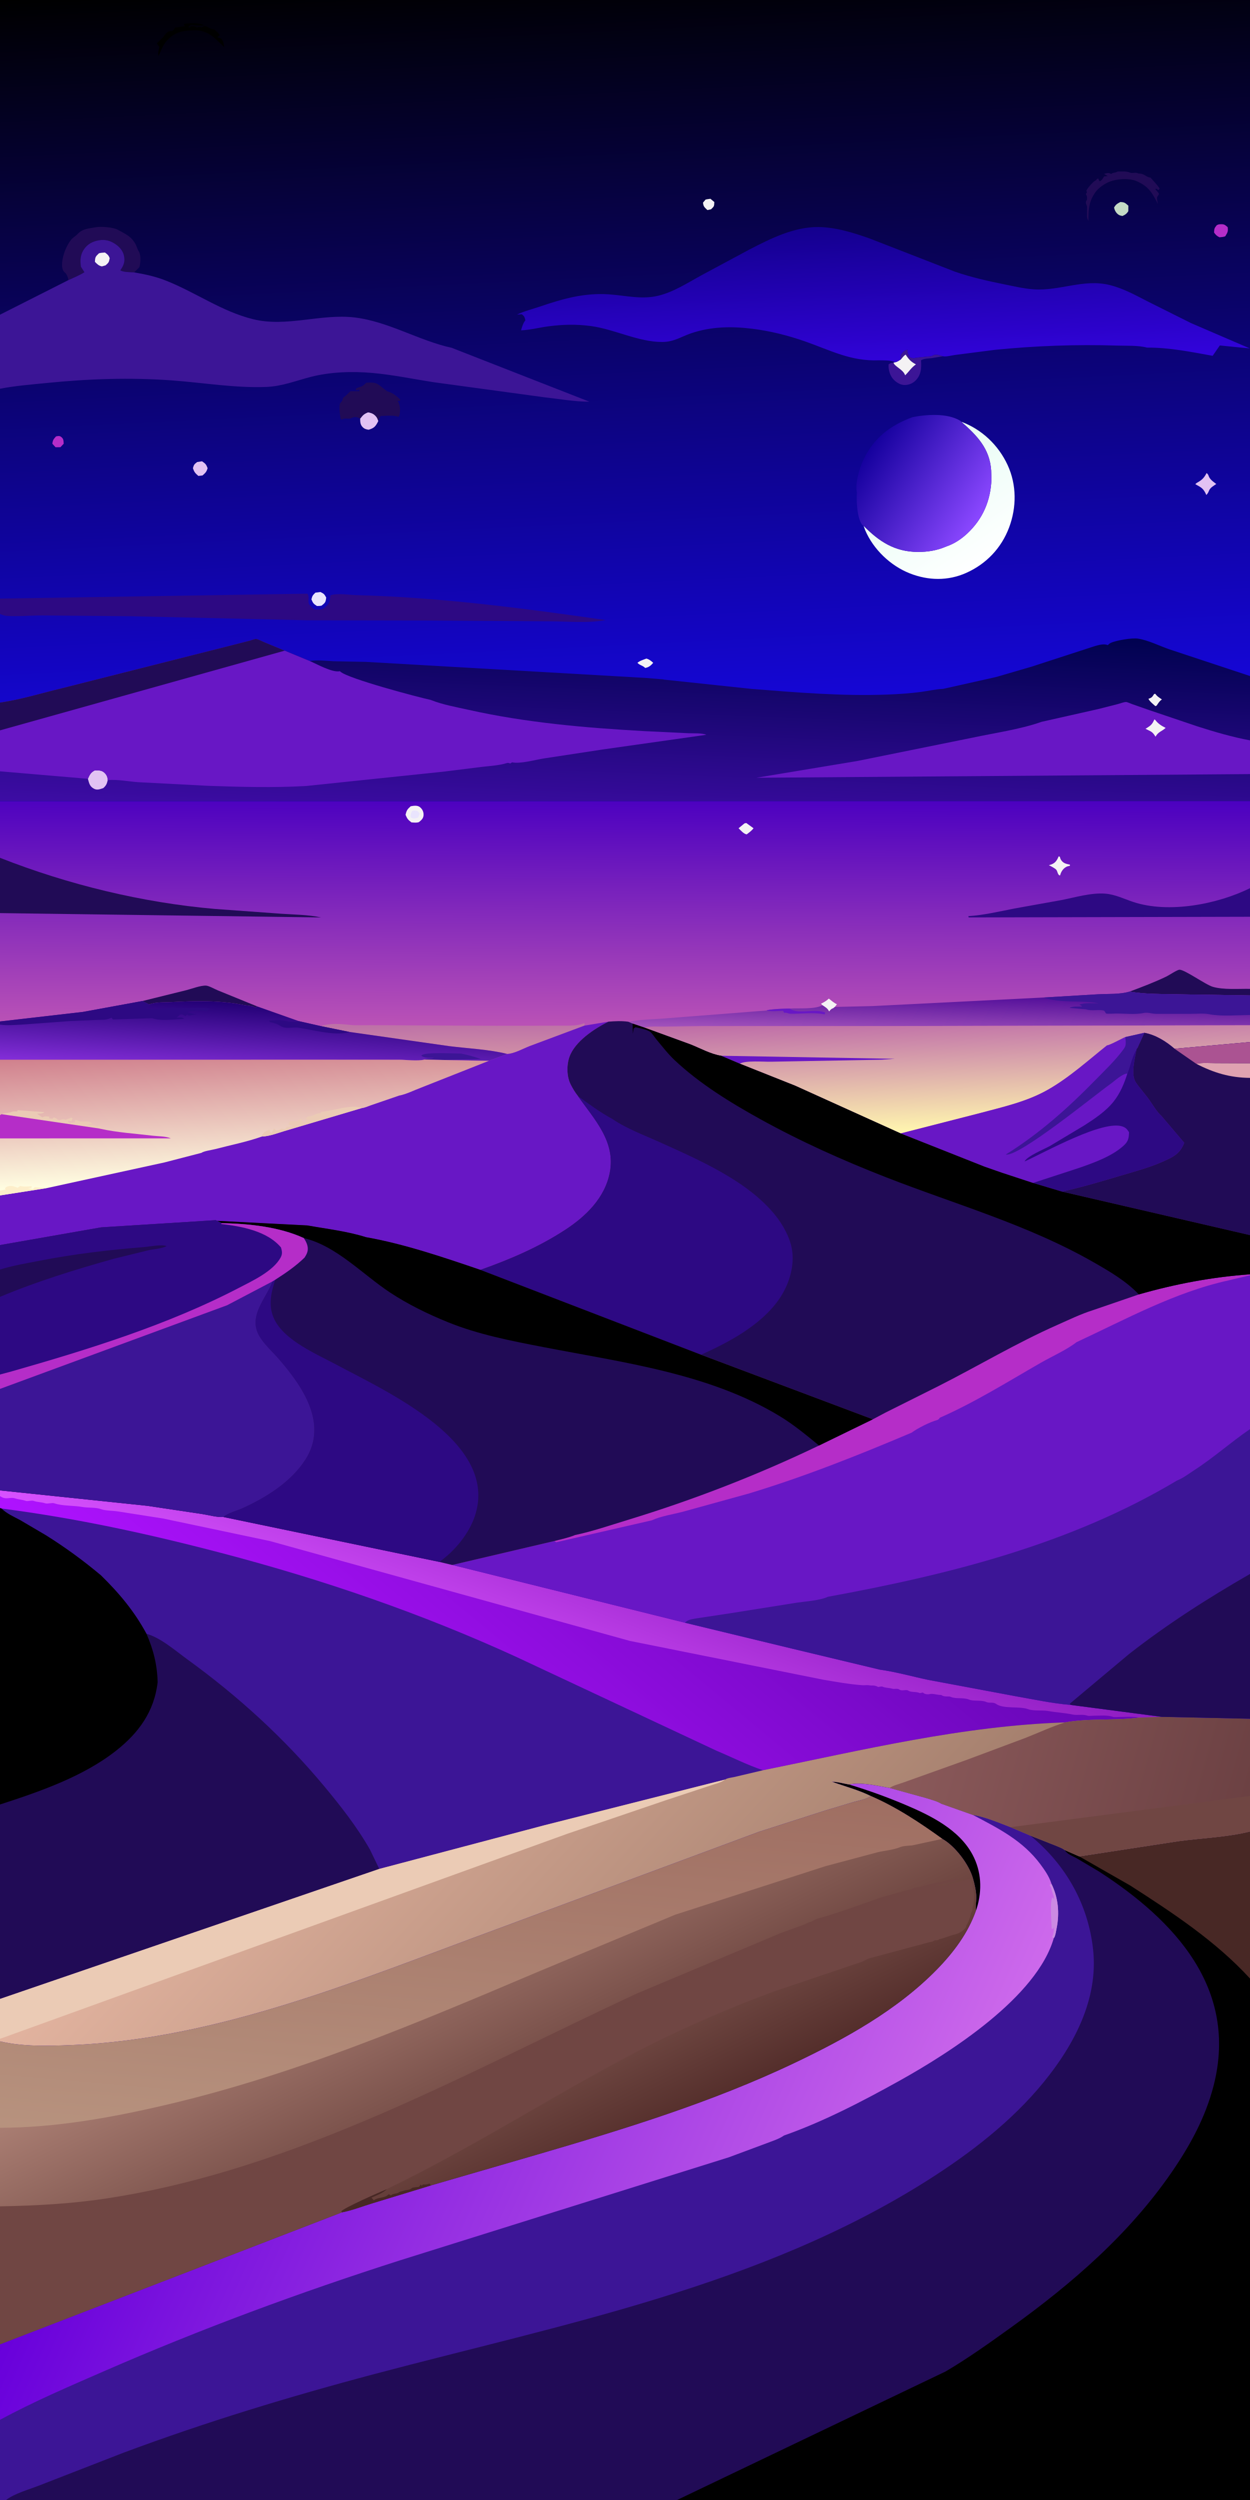<svg version="1.1" xmlns="http://www.w3.org/2000/svg" style="display: block;" viewBox="0 0 1024 2048" width="1024" height="2048">
<rect x="0" y="0" width="1024" height="2048" fill="#808080" stroke="none"/>
<defs>
	<linearGradient id="Gradient1" gradientUnits="userSpaceOnUse" x1="136.356" y1="1616.26" x2="730.76" y2="1883.11">
		<stop class="stop0" offset="0" stop-opacity="1" stop-color="rgb(104,0,219)"/>
		<stop class="stop1" offset="1" stop-opacity="1" stop-color="rgb(205,105,235)"/>
	</linearGradient>
	<linearGradient id="Gradient2" gradientUnits="userSpaceOnUse" x1="453.61" y1="1785.22" x2="350.006" y2="1572.52">
		<stop class="stop0" offset="0" stop-opacity="1" stop-color="rgb(84,46,43)"/>
		<stop class="stop1" offset="1" stop-opacity="1" stop-color="rgb(169,125,114)"/>
	</linearGradient>
	<linearGradient id="Gradient3" gradientUnits="userSpaceOnUse" x1="395.97" y1="1445.47" x2="367.628" y2="1772.83">
		<stop class="stop0" offset="0" stop-opacity="1" stop-color="rgb(159,110,98)"/>
		<stop class="stop1" offset="1" stop-opacity="1" stop-color="rgb(183,146,126)"/>
	</linearGradient>
	<linearGradient id="Gradient4" gradientUnits="userSpaceOnUse" x1="579.672" y1="1152.8" x2="303.871" y2="1485.16">
		<stop class="stop0" offset="0" stop-opacity="1" stop-color="rgb(105,7,185)"/>
		<stop class="stop1" offset="1" stop-opacity="1" stop-color="rgb(175,18,255)"/>
	</linearGradient>
	<linearGradient id="Gradient5" gradientUnits="userSpaceOnUse" x1="507.13" y1="1233.31" x2="443.183" y2="1398.04">
		<stop class="stop0" offset="0" stop-opacity="1" stop-color="rgb(141,27,192)"/>
		<stop class="stop1" offset="1" stop-opacity="1" stop-color="rgb(216,82,255)"/>
	</linearGradient>
	<linearGradient id="Gradient6" gradientUnits="userSpaceOnUse" x1="604.447" y1="1697.88" x2="265.018" y2="1383.69">
		<stop class="stop0" offset="0" stop-opacity="1" stop-color="rgb(164,127,109)"/>
		<stop class="stop1" offset="1" stop-opacity="1" stop-color="rgb(226,179,159)"/>
	</linearGradient>
	<linearGradient id="Gradient7" gradientUnits="userSpaceOnUse" x1="1020.27" y1="1478.72" x2="751.977" y2="1403.47">
		<stop class="stop0" offset="0" stop-opacity="1" stop-color="rgb(108,65,67)"/>
		<stop class="stop1" offset="1" stop-opacity="1" stop-color="rgb(138,89,90)"/>
	</linearGradient>
	<linearGradient id="Gradient8" gradientUnits="userSpaceOnUse" x1="511.003" y1="841.144" x2="511.864" y2="653.652">
		<stop class="stop0" offset="0" stop-opacity="1" stop-color="rgb(186,82,182)"/>
		<stop class="stop1" offset="1" stop-opacity="1" stop-color="rgb(75,0,192)"/>
	</linearGradient>
	<linearGradient id="Gradient9" gradientUnits="userSpaceOnUse" x1="371.137" y1="860.32" x2="370.988" y2="840.41">
		<stop class="stop0" offset="0" stop-opacity="1" stop-color="rgb(205,138,166)"/>
		<stop class="stop1" offset="1" stop-opacity="1" stop-color="rgb(190,114,167)"/>
	</linearGradient>
	<linearGradient id="Gradient10" gradientUnits="userSpaceOnUse" x1="769.667" y1="814.572" x2="768.719" y2="847.878">
		<stop class="stop0" offset="0" stop-opacity="1" stop-color="rgb(83,15,154)"/>
		<stop class="stop1" offset="1" stop-opacity="1" stop-color="rgb(163,83,188)"/>
	</linearGradient>
	<linearGradient id="Gradient11" gradientUnits="userSpaceOnUse" x1="208.802" y1="822.202" x2="205.27" y2="879.627">
		<stop class="stop0" offset="0" stop-opacity="1" stop-color="rgb(34,0,117)"/>
		<stop class="stop1" offset="1" stop-opacity="1" stop-color="rgb(130,45,215)"/>
	</linearGradient>
	<linearGradient id="Gradient12" gradientUnits="userSpaceOnUse" x1="775.708" y1="832.262" x2="779.016" y2="925.653">
		<stop class="stop0" offset="0" stop-opacity="1" stop-color="rgb(190,107,168)"/>
		<stop class="stop1" offset="1" stop-opacity="1" stop-color="rgb(255,245,175)"/>
	</linearGradient>
	<linearGradient id="Gradient13" gradientUnits="userSpaceOnUse" x1="196.843" y1="859.556" x2="201.389" y2="965.532">
		<stop class="stop0" offset="0" stop-opacity="1" stop-color="rgb(208,128,141)"/>
		<stop class="stop1" offset="1" stop-opacity="1" stop-color="rgb(255,253,225)"/>
	</linearGradient>
	<linearGradient id="Gradient14" gradientUnits="userSpaceOnUse" x1="496.406" y1="-24.085" x2="525.62" y2="578.013">
		<stop class="stop0" offset="0" stop-opacity="1" stop-color="rgb(0,0,0)"/>
		<stop class="stop1" offset="1" stop-opacity="1" stop-color="rgb(21,6,213)"/>
	</linearGradient>
	<linearGradient id="Gradient15" gradientUnits="userSpaceOnUse" x1="753.897" y1="388.134" x2="802.088" y2="460.273">
		<stop class="stop0" offset="0" stop-opacity="1" stop-color="rgb(234,253,246)"/>
		<stop class="stop1" offset="1" stop-opacity="1" stop-color="rgb(254,255,255)"/>
	</linearGradient>
	<linearGradient id="Gradient16" gradientUnits="userSpaceOnUse" x1="712.189" y1="366.634" x2="801.558" y2="424.754">
		<stop class="stop0" offset="0" stop-opacity="1" stop-color="rgb(20,0,157)"/>
		<stop class="stop1" offset="1" stop-opacity="1" stop-color="rgb(138,71,255)"/>
	</linearGradient>
	<linearGradient id="Gradient17" gradientUnits="userSpaceOnUse" x1="716.457" y1="185.771" x2="720.956" y2="299.703">
		<stop class="stop0" offset="0" stop-opacity="1" stop-color="rgb(20,0,143)"/>
		<stop class="stop1" offset="1" stop-opacity="1" stop-color="rgb(50,3,219)"/>
	</linearGradient>
	<linearGradient id="Gradient18" gradientUnits="userSpaceOnUse" x1="516.871" y1="506.666" x2="510.223" y2="676.028">
		<stop class="stop0" offset="0" stop-opacity="1" stop-color="rgb(0,2,79)"/>
		<stop class="stop1" offset="1" stop-opacity="1" stop-color="rgb(61,12,164)"/>
	</linearGradient>
</defs>
<path transform="translate(0,0)" fill="rgb(33,11,86)" d="M -0 257.805 L 0 -0 L 1024 0 L 1024 287.335 L 1024 364.129 L 1024 553.808 L 1024 606.514 L 1024 634.144 L 1024 656.224 L 1024 727.577 L 1024 751.018 L 1024 784.455 L 1024 810.077 L 1024 815.436 L 1024 824.208 L 1024 827.243 L 1024 831.51 L 1024 839.884 L 1024 853.653 L 1024 871.06 L 1024 883.004 L 1024 927.719 L 1024 963.075 L 1024 967.924 L 1024 1011.84 L 1024 1043.92 L 1024 1044.74 L 1024 1105.55 L 1024 1170.72 L 1024 1253.54 L 1024 1289.39 L 1024 1407.99 L 1024 1471.25 L 1024 1500.38 L 1024 1533.82 L 1024 1620.82 L 1024 2048 L 554.659 2048 L 5 2048 L 0 2048 L 0 1982.33 L -0 1920.45 L 0 1807.44 L 0 1743.1 L 0 1672.24 L 0 1670.2 L 0 1637.56 L 0 1543.51 L -0 1478.24 L 0 1235.45 L 0 1225.56 L 0 1220.93 L 0 1212.4 L 0 1137.81 L 0 1125.99 L -0 1062.38 L 0 1040.03 L 0 1019.97 L 0 1017.62 L 0 979.293 L -0 975.317 L -0 932.566 L 0 913.558 L 0 895.043 L 0 868.114 L 0 839.34 L -0 836.782 L 0 770.307 L -0 748.011 L 0 702.715 L -0 656.402 L 0 631.864 L 0 598.319 L -0 575.531 L -0 502.967 L 0 490.375 L 0 396.12 L -0 318.454 L -0 257.805 z"/>
<path transform="translate(0,0)" fill="rgb(0,0,0)" d="M 884.167 1520.77 L 965.466 1508.32 C 984.473 1505.74 1005.51 1505.05 1024 1500.38 L 1024 1533.82 L 1024 1620.82 L 1024 2048 L 554.659 2048 L 774.658 1942.7 C 793.35 1931.69 811.382 1918.78 828.984 1906.1 C 878.432 1870.46 924.76 1830.34 959.616 1779.81 C 974.774 1757.84 987.503 1734.63 994.174 1708.62 C 1014.57 1629.13 962.289 1573.16 900.171 1533.07 L 881.791 1522.17 C 878.367 1520.29 874.22 1518.91 872.225 1515.53 L 884.167 1520.77 z"/>
<path transform="translate(0,0)" fill="rgb(72,40,37)" d="M 884.167 1520.77 L 965.466 1508.32 C 984.473 1505.74 1005.51 1505.05 1024 1500.38 L 1024 1533.82 L 1024 1620.82 C 995.977 1590.2 960.557 1566.9 925.885 1544.62 L 884.167 1520.77 z"/>
<path transform="translate(0,0)" fill="rgb(60,21,150)" d="M 713.397 1471.35 C 703.447 1466.38 691.968 1463.39 681.5 1459.59 C 686.085 1459.6 691.072 1461.1 695.61 1461.87 C 705.243 1459.55 718.968 1463.1 728.808 1464.67 L 758.638 1472.93 C 762.725 1474.26 767.572 1475.4 771.251 1477.64 L 796.787 1486.68 C 807.034 1488.31 818.123 1493.12 827.862 1496.82 L 843.869 1503.62 C 872.924 1527.18 891.58 1560.01 895.503 1597.43 C 899.758 1638.01 879.726 1675.39 854.862 1705.87 C 828.8 1737.81 794.806 1763.97 760.162 1785.94 C 623.014 1872.92 461.538 1903.74 306.865 1944.78 C 237.049 1963.31 169.032 1983.98 101.329 2009.2 L 32.661 2035.91 C 24.46 2039.2 11.825 2042.59 5 2048 L 0 2048 L 0 1982.33 L -0 1920.45 L 280.086 1812.35 C 288.229 1810.86 296.739 1807.45 304.714 1805.04 L 353 1790.31 L 440.573 1764.88 C 511.828 1744.05 583.238 1722.11 650.438 1690.16 C 692.229 1670.29 734.769 1646.84 767.407 1613.5 C 781.089 1599.52 792.923 1583.75 799.51 1565.2 C 799.038 1561.43 799.769 1558.22 799.777 1554.5 C 799.789 1549.35 798.458 1543.77 797.075 1538.83 C 793.857 1527.32 782.271 1512.09 771.925 1506.4 C 753.424 1493.07 734.385 1480.45 713.397 1471.35 z"/>
<path transform="translate(0,0)" fill="url(#Gradient1)" d="M 713.397 1471.35 C 703.447 1466.38 691.968 1463.39 681.5 1459.59 C 686.085 1459.6 691.072 1461.1 695.61 1461.87 C 705.243 1459.55 718.968 1463.1 728.808 1464.67 L 758.638 1472.93 C 762.725 1474.26 767.572 1475.4 771.251 1477.64 L 796.787 1486.68 C 817.802 1497.76 837.713 1507.62 852.32 1527.25 C 855.677 1531.77 859.383 1537.08 861.13 1542.51 L 861.362 1543.27 C 866.953 1554.58 868.038 1567.25 865.599 1579.55 C 865.179 1581.67 864.673 1585.44 863.625 1587.26 L 863.271 1587.66 C 849.455 1636.02 778.502 1681.38 736.563 1704.7 C 706.615 1721.35 674.523 1738.06 642.2 1749.43 C 638.105 1752.36 632.454 1753.99 627.785 1755.84 L 597.203 1767.21 L 327.623 1851.69 C 245.136 1878.07 164.516 1907.89 85.124 1942.53 C 56.519 1955.01 27.424 1967.43 0 1982.33 L -0 1920.45 L 280.086 1812.35 C 288.229 1810.86 296.739 1807.45 304.714 1805.04 L 353 1790.31 L 440.573 1764.88 C 511.828 1744.05 583.238 1722.11 650.438 1690.16 C 692.229 1670.29 734.769 1646.84 767.407 1613.5 C 781.089 1599.52 792.923 1583.75 799.51 1565.2 C 799.038 1561.43 799.769 1558.22 799.777 1554.5 C 799.789 1549.35 798.458 1543.77 797.075 1538.83 C 793.857 1527.32 782.271 1512.09 771.925 1506.4 C 753.424 1493.07 734.385 1480.45 713.397 1471.35 z"/>
<path transform="translate(0,0)" fill="rgb(203,138,227)" d="M 861.362 1543.27 C 866.953 1554.58 868.038 1567.25 865.599 1579.55 C 865.179 1581.67 864.673 1585.44 863.625 1587.26 L 863.271 1587.66 L 861.713 1586.9 C 863.014 1585.46 863.504 1580.62 863.51 1578.5 L 862.747 1580.17 L 861.51 1580 C 861.511 1573.18 859.824 1560.32 862.005 1554.25 L 863.25 1555.75 C 863.589 1553.47 862.843 1552.68 862.226 1550.55 L 862.005 1549.75 C 861.706 1548.89 861.481 1548.64 861.474 1547.67 C 861.466 1546.4 860.418 1545.24 859.747 1544.14 L 861.362 1543.27 z"/>
<path transform="translate(0,0)" fill="rgb(0,0,0)" d="M 713.397 1471.35 C 703.447 1466.38 691.968 1463.39 681.5 1459.59 C 686.085 1459.6 691.072 1461.1 695.61 1461.87 C 711.387 1466.63 726.623 1472.14 741.781 1478.56 C 762.408 1487.3 785.641 1498.69 796.703 1519.37 C 804.002 1533.02 804.697 1548.45 800.218 1563.11 L 799.51 1565.2 C 799.038 1561.43 799.769 1558.22 799.777 1554.5 C 799.789 1549.35 798.458 1543.77 797.075 1538.83 C 793.857 1527.32 782.271 1512.09 771.925 1506.4 C 753.424 1493.07 734.385 1480.45 713.397 1471.35 z"/>
<path transform="translate(0,0)" fill="url(#Gradient2)" d="M 713.397 1471.35 C 734.385 1480.45 753.424 1493.07 771.925 1506.4 C 782.271 1512.09 793.857 1527.32 797.075 1538.83 C 798.458 1543.77 799.789 1549.35 799.777 1554.5 C 799.769 1558.22 799.038 1561.43 799.51 1565.2 C 792.923 1583.75 781.089 1599.52 767.407 1613.5 C 734.769 1646.84 692.229 1670.29 650.438 1690.16 C 583.238 1722.11 511.828 1744.05 440.573 1764.88 L 353 1790.31 L 304.714 1805.04 C 296.739 1807.45 288.229 1810.86 280.086 1812.35 L -0 1920.45 L 0 1807.44 L 0 1743.1 L 0 1672.24 C 18.331 1676.68 39.731 1676.08 58.501 1675.32 C 179.297 1670.46 293.806 1621.94 405.84 1580.78 L 621.499 1500.68 L 676 1483.18 L 699.462 1476.14 C 704.097 1474.81 709.376 1474.1 713.397 1471.35 z"/>
<path transform="translate(0,0)" fill="rgb(72,40,37)" d="M 316.927 1793.26 C 313.808 1796.68 308.483 1798.43 304.326 1800.33 L 306.25 1802.51 C 309.938 1799.57 314.774 1801.24 318.5 1797.51 L 320.25 1798.5 C 322.131 1796.63 324.663 1797.42 326.801 1795.99 C 327.518 1795.51 327.33 1795.5 328.083 1795.36 C 329.877 1795.05 331.669 1794.19 333.406 1794.05 C 335.308 1793.9 336.172 1793.49 337.628 1792.32 C 337.953 1792.05 341.925 1791.51 343 1791.51 C 343.976 1790.85 343.99 1790.53 344.5 1789.51 L 345.49 1790.5 L 346.5 1789.51 C 348.352 1789.6 349.718 1789.58 351.462 1788.89 L 351.876 1788.72 L 353 1790.31 L 304.714 1805.04 C 296.739 1807.45 288.229 1810.86 280.086 1812.35 L 279.488 1811.58 C 280.721 1809 312.311 1795.15 316.927 1793.26 z"/>
<path transform="translate(0,0)" fill="url(#Gradient3)" d="M 713.397 1471.35 C 734.385 1480.45 753.424 1493.07 771.925 1506.4 L 747.171 1511.76 C 743.904 1512.06 740.035 1512.04 737.012 1513.32 C 732.053 1515.4 724.392 1516.07 719.033 1517.34 L 676 1528.83 L 553.025 1568.55 L 441.289 1615.05 C 340.817 1657.66 241.91 1699.59 135.256 1724.48 C 90.787 1734.86 45.773 1742.93 0 1743.1 L 0 1672.24 C 18.331 1676.68 39.731 1676.08 58.501 1675.32 C 179.297 1670.46 293.806 1621.94 405.84 1580.78 L 621.499 1500.68 L 676 1483.18 L 699.462 1476.14 C 704.097 1474.81 709.376 1474.1 713.397 1471.35 z"/>
<path transform="translate(0,0)" fill="rgb(112,70,67)" d="M 0 1807.44 C 29.621 1806.9 58.551 1805.37 87.895 1800.87 C 242.575 1777.16 381.974 1697.97 522 1632.96 L 639.344 1583.68 L 658.467 1576.72 C 660.074 1576.15 661.508 1575.01 663.157 1574.64 C 665.667 1574.08 667.284 1572.43 669.579 1571.81 C 686.266 1567.32 703.539 1560.72 720.005 1555.01 C 727.094 1552.54 734.628 1551.1 741.783 1548.73 C 743.786 1548.06 746.087 1548.17 747.875 1546.98 C 749.531 1545.88 753.179 1546.21 755 1545.51 C 761.252 1543.1 768.051 1542.64 774.5 1540.51 C 777.316 1539.58 780.732 1540.31 783.477 1538.57 L 785.479 1539.14 C 782.686 1542.22 770.567 1543.46 766.074 1544.33 C 771.118 1546.27 783.274 1542.17 788.443 1540.68 C 790.828 1540 793.128 1538.72 795.51 1539.5 L 795.538 1540.09 C 795.657 1542.02 795.894 1542.91 797 1544.5 L 796.87 1545.37 C 796.737 1546.44 797.023 1546.85 797.338 1547.83 C 798.419 1551.22 797.797 1556.99 797.5 1560.51 C 796.096 1562.62 797.179 1564.41 796.037 1566.13 C 795.49 1566.95 795.36 1567.49 795.145 1568.42 C 794.428 1571.53 793.269 1574.85 791.51 1577.5 L 791.5 1578.51 C 789.641 1581.53 785.875 1583.73 782.473 1584.68 L 781.005 1585.01 C 777.101 1586.01 773.513 1587.83 769.5 1588.51 C 767.761 1590.25 766.55 1588.76 764.906 1589.98 C 763.883 1590.74 762.716 1590.8 761.5 1591 L 713.005 1604.01 L 712.388 1604.18 C 709.836 1604.94 707.873 1606.47 705.428 1607.32 L 671.988 1618.58 L 632.836 1631.83 C 591.978 1647.04 552.155 1664.5 513.649 1684.97 C 447.617 1720.07 384.36 1760.84 316.927 1793.26 C 312.311 1795.15 280.721 1809 279.488 1811.58 L 280.086 1812.35 L -0 1920.45 L 0 1807.44 z"/>
<path transform="translate(0,0)" fill="rgb(60,21,150)" d="M 932.913 1060.39 C 962.667 1051.86 993.109 1046.09 1024 1043.92 L 1024 1044.74 L 1024 1105.55 L 1024 1170.72 L 1024 1253.54 L 1024 1289.39 L 1024 1407.99 L 1024 1471.25 L 1024 1500.38 C 1005.51 1505.05 984.473 1505.74 965.466 1508.32 L 884.167 1520.77 L 872.225 1515.53 C 870.03 1513.77 866.573 1512.71 863.986 1511.58 L 843.869 1503.62 L 827.862 1496.82 C 818.123 1493.12 807.034 1488.31 796.787 1486.68 L 771.251 1477.64 C 767.572 1475.4 762.725 1474.26 758.638 1472.93 L 728.808 1464.67 C 718.968 1463.1 705.243 1459.55 695.61 1461.87 C 691.072 1461.1 686.085 1459.6 681.5 1459.59 C 691.968 1463.39 703.447 1466.38 713.397 1471.35 C 709.376 1474.1 704.097 1474.81 699.462 1476.14 L 676 1483.18 L 621.499 1500.68 L 405.84 1580.78 C 293.806 1621.94 179.297 1670.46 58.501 1675.32 C 39.731 1676.08 18.331 1676.68 0 1672.24 L 0 1670.2 L 0 1637.56 L 0 1543.51 L -0 1478.24 L 0 1235.45 L 0 1225.56 L 0 1220.93 L 120.764 1233.57 L 165.944 1240.35 C 170.834 1241.1 178.086 1243.12 182.909 1242.7 L 359.928 1279.5 L 370.492 1282.02 L 454.123 1262.4 C 459.806 1260.93 465.664 1259.73 471.103 1257.5 C 485.527 1254.46 499.901 1249.49 514 1245.19 C 567.649 1228.84 620.376 1208.44 670.932 1184.16 L 715 1162.7 L 725.118 1157.33 L 768.255 1135.75 C 801.099 1119.16 832.638 1100.16 866.366 1085.28 C 875.739 1081.14 885.245 1076.48 895.001 1073.4 L 932.913 1060.39 z"/>
<path transform="translate(0,0)" fill="url(#Gradient4)" d="M 0 1220.93 L 120.764 1233.57 L 165.944 1240.35 C 170.834 1241.1 178.086 1243.12 182.909 1242.7 L 359.928 1279.5 L 370.492 1282.02 L 561.109 1329.34 L 649.522 1350.71 L 720.721 1367.76 C 734.005 1369.6 747.169 1373.34 760.298 1376.13 L 832.216 1389.59 C 846.863 1392.13 862.155 1395.47 876.96 1396.65 L 951.702 1406.44 L 933.188 1407.08 C 913.249 1409.7 892.261 1407.45 872.471 1410.99 C 788.627 1413.75 706.868 1433.59 625.087 1450.18 C 612.229 1445.92 599.635 1439.51 587.112 1434.26 L 423.24 1357.46 C 344.909 1321.57 264.49 1294.01 181.194 1272.17 C 121.485 1256.51 62.552 1243.7 1.235 1235.77 L 0 1235.45 L 0 1225.56 L 0 1220.93 z"/>
<path transform="translate(0,0)" fill="url(#Gradient5)" d="M 0 1220.93 L 120.764 1233.57 L 165.944 1240.35 C 170.834 1241.1 178.086 1243.12 182.909 1242.7 L 359.928 1279.5 L 370.492 1282.02 L 561.109 1329.34 L 649.522 1350.71 L 720.721 1367.76 C 734.005 1369.6 747.169 1373.34 760.298 1376.13 L 832.216 1389.59 C 846.863 1392.13 862.155 1395.47 876.96 1396.65 L 951.702 1406.44 L 933.188 1407.08 C 928.202 1406 922.226 1406.56 917.108 1406.53 C 915.909 1406.53 912.994 1406.86 912 1406.51 C 907.172 1404.81 901.24 1405.51 895.918 1405.51 C 894.741 1405.51 892.035 1405.86 891 1405.51 C 886.655 1404.05 882.836 1405.43 878.5 1404.51 C 871.963 1403.12 865.099 1402.84 858.5 1401.64 C 853.739 1400.78 846.733 1401.84 842.249 1400.15 C 835.247 1397.52 821.543 1400.23 815.807 1395.7 C 813.119 1394.1 810.55 1395.46 807.947 1394.27 C 803.948 1392.44 797.664 1393.89 793.844 1392.29 C 789.378 1390.42 783.357 1391.93 779.092 1390.17 C 778.261 1389.83 778.153 1389.77 777.285 1389.76 C 774.836 1389.74 773.068 1389.89 771 1388.51 C 768.093 1388.63 764.364 1387.23 762 1387.72 L 761.256 1387.88 C 759.817 1388.15 757.761 1387.89 756.562 1386.98 L 756 1386.51 L 753.5 1387 C 750.443 1385.54 746.52 1386.59 744.125 1384.99 C 742.133 1383.67 738.897 1385.72 736.594 1383.99 C 735.194 1382.94 732.632 1383.9 730.856 1383.36 C 728.155 1382.54 725.66 1382.88 722.977 1381.72 C 722.037 1381.32 720.525 1381.83 719.5 1382 C 717.849 1381.21 716.604 1380.73 714.748 1380.75 C 713.866 1380.76 713.107 1380.79 712.235 1380.62 C 710.066 1380.2 708.564 1380.68 706.5 1380.53 C 696.205 1379.81 684.723 1377.78 674.402 1376.01 L 516 1344.24 L 221.167 1262.44 L 133.607 1243.96 L 96.108 1238.09 C 92.228 1237.52 86.464 1237.65 82.931 1236.33 C 78.444 1234.66 72.262 1235.37 67.5 1234.51 C 60.224 1233.2 51.206 1233.84 44.5 1231.51 C 42.526 1230.82 38.974 1232.2 37 1231.51 C 33.697 1230.36 30.771 1230.72 27.5 1229.51 C 25.823 1228.89 22.677 1230.13 21 1229.51 C 18.096 1228.43 15.458 1228.46 12.5 1227.51 C 8.017 1226.08 4.815 1229.13 0 1225.56 L 0 1220.93 z"/>
<path transform="translate(0,0)" fill="rgb(33,11,86)" d="M 0 1235.45 L 1.235 1235.77 C 5.374 1239.98 11.32 1242.48 16.487 1245.27 L 37.634 1257.71 C 53.538 1267.69 68.313 1278.46 82.705 1290.55 C 97.651 1305.18 109.986 1319.93 119.969 1338.38 C 131.617 1341.61 143.816 1352.35 153.5 1359.37 C 195.078 1389.52 232.915 1423.98 265.758 1463.5 C 279.222 1479.7 292.639 1496.81 303.067 1515.2 L 310.728 1531.03 L 0 1637.56 L 0 1543.51 L -0 1478.24 L 0 1235.45 z"/>
<path transform="translate(0,0)" fill="rgb(0,0,0)" d="M 0 1235.45 L 1.235 1235.77 C 5.374 1239.98 11.32 1242.48 16.487 1245.27 L 37.634 1257.71 C 53.538 1267.69 68.313 1278.46 82.705 1290.55 C 97.651 1305.18 109.986 1319.93 119.969 1338.38 C 125.671 1351.33 128.807 1363.93 129.136 1378.13 C 126.327 1402.07 113.736 1419.49 95.064 1434.19 C 68.024 1455.49 32.327 1467.75 -0 1478.24 L 0 1235.45 z"/>
<path transform="translate(0,0)" fill="url(#Gradient6)" d="M 951.702 1406.44 L 1024 1407.99 L 1024 1471.25 L 1024 1500.38 C 1005.51 1505.05 984.473 1505.74 965.466 1508.32 L 884.167 1520.77 L 872.225 1515.53 C 870.03 1513.77 866.573 1512.71 863.986 1511.58 L 843.869 1503.62 L 827.862 1496.82 C 818.123 1493.12 807.034 1488.31 796.787 1486.68 L 771.251 1477.64 C 767.572 1475.4 762.725 1474.26 758.638 1472.93 L 728.808 1464.67 C 718.968 1463.1 705.243 1459.55 695.61 1461.87 C 691.072 1461.1 686.085 1459.6 681.5 1459.59 C 691.968 1463.39 703.447 1466.38 713.397 1471.35 C 709.376 1474.1 704.097 1474.81 699.462 1476.14 L 676 1483.18 L 621.499 1500.68 L 405.84 1580.78 C 293.806 1621.94 179.297 1670.46 58.501 1675.32 C 39.731 1676.08 18.331 1676.68 0 1672.24 L 0 1670.2 L 0 1637.56 L 310.728 1531.03 L 446.141 1495.21 L 594.148 1457.78 C 595.305 1456.66 599.702 1456.13 601.402 1455.76 L 625.087 1450.18 C 706.868 1433.59 788.627 1413.75 872.471 1410.99 C 892.261 1407.45 913.249 1409.7 933.188 1407.08 L 951.702 1406.44 z"/>
<path transform="translate(0,0)" fill="rgb(235,203,181)" d="M 594.148 1457.78 C 590.331 1460.57 586.081 1461.22 581.735 1462.79 L 545.301 1474.81 L 464.75 1502.22 L 0 1670.2 L 0 1637.56 L 310.728 1531.03 L 446.141 1495.21 L 594.148 1457.78 z"/>
<path transform="translate(0,0)" fill="url(#Gradient7)" d="M 951.702 1406.44 L 1024 1407.99 L 1024 1471.25 L 1024 1500.38 C 1005.51 1505.05 984.473 1505.74 965.466 1508.32 L 884.167 1520.77 L 872.225 1515.53 C 870.03 1513.77 866.573 1512.71 863.986 1511.58 L 843.869 1503.62 L 827.862 1496.82 C 818.123 1493.12 807.034 1488.31 796.787 1486.68 L 771.251 1477.64 C 767.572 1475.4 762.725 1474.26 758.638 1472.93 L 728.808 1464.67 C 731.916 1462.47 737.25 1461.33 740.914 1459.91 L 791.5 1441.84 L 840.036 1423.7 C 850.829 1419.46 861.402 1414.45 872.471 1410.99 C 892.261 1407.45 913.249 1409.7 933.188 1407.08 L 951.702 1406.44 z"/>
<path transform="translate(0,0)" fill="rgb(112,70,67)" d="M 1024 1471.25 L 1024 1500.38 C 1005.51 1505.05 984.473 1505.74 965.466 1508.32 L 884.167 1520.77 L 872.225 1515.53 C 870.03 1513.77 866.573 1512.71 863.986 1511.58 L 843.869 1503.62 L 827.862 1496.82 L 1024 1471.25 z"/>
<path transform="translate(0,0)" fill="rgb(104,23,197)" d="M 932.913 1060.39 C 962.667 1051.86 993.109 1046.09 1024 1043.92 L 1024 1044.74 L 1024 1105.55 L 1024 1170.72 L 1024 1253.54 L 1024 1289.39 L 1024 1407.99 L 951.702 1406.44 L 876.96 1396.65 C 862.155 1395.47 846.863 1392.13 832.216 1389.59 L 760.298 1376.13 C 747.169 1373.34 734.005 1369.6 720.721 1367.76 L 649.522 1350.71 L 561.109 1329.34 L 370.492 1282.02 L 454.123 1262.4 C 459.806 1260.93 465.664 1259.73 471.103 1257.5 C 485.527 1254.46 499.901 1249.49 514 1245.19 C 567.649 1228.84 620.376 1208.44 670.932 1184.16 L 715 1162.7 L 725.118 1157.33 L 768.255 1135.75 C 801.099 1119.16 832.638 1100.16 866.366 1085.28 C 875.739 1081.14 885.245 1076.48 895.001 1073.4 L 932.913 1060.39 z"/>
<path transform="translate(0,0)" fill="rgb(181,45,200)" d="M 932.913 1060.39 C 962.667 1051.86 993.109 1046.09 1024 1043.92 L 1024 1044.74 L 1006.12 1048.96 C 962.452 1058.59 922.11 1080.8 881.934 1099.49 C 873.323 1106.1 861.935 1111.03 852.43 1116.49 C 825.507 1131.95 798.378 1148.9 769.946 1161.39 C 769.076 1162.43 768.898 1163 767.542 1163.36 C 761.939 1164.84 751.456 1170.12 746.839 1173.61 C 702.743 1192.29 659.339 1209.59 613.471 1223.48 L 559.101 1238.5 C 551.098 1240.58 541.451 1242 533.987 1245.44 L 455.605 1263.42 L 454.123 1262.4 C 459.806 1260.93 465.664 1259.73 471.103 1257.5 C 485.527 1254.46 499.901 1249.49 514 1245.19 C 567.649 1228.84 620.376 1208.44 670.932 1184.16 L 715 1162.7 L 725.118 1157.33 L 768.255 1135.75 C 801.099 1119.16 832.638 1100.16 866.366 1085.28 C 875.739 1081.14 885.245 1076.48 895.001 1073.4 L 932.913 1060.39 z"/>
<path transform="translate(0,0)" fill="rgb(60,21,150)" d="M 964.226 1212.83 C 969.069 1210.98 974.118 1207.1 978.474 1204.28 C 994.39 1193.97 1008.45 1181.37 1024 1170.72 L 1024 1253.54 L 1024 1289.39 L 1024 1407.99 L 951.702 1406.44 L 876.96 1396.65 C 862.155 1395.47 846.863 1392.13 832.216 1389.59 L 760.298 1376.13 C 747.169 1373.34 734.005 1369.6 720.721 1367.76 L 649.522 1350.71 L 561.109 1329.34 C 563.538 1326.59 567.385 1326.38 570.875 1325.72 L 598.773 1321.5 L 652.897 1312.89 C 660.124 1311.82 671.68 1311.16 678.149 1308.1 C 777.523 1289.86 876.7 1265.19 964.226 1212.83 z"/>
<path transform="translate(0,0)" fill="rgb(33,11,86)" d="M 876.96 1396.65 L 876.429 1395.63 L 924.857 1355.03 C 956.096 1330.57 989.63 1309.15 1024 1289.39 L 1024 1407.99 L 951.702 1406.44 L 876.96 1396.65 z"/>
<path transform="translate(0,0)" fill="url(#Gradient8)" d="M -0 656.402 L 1024 656.224 L 1024 727.577 L 1024 751.018 L 1024 784.455 L 1024 810.077 L 1024 815.436 L 1024 824.208 L 1024 827.243 L 1024 831.51 L 1024 839.884 L 1024 853.653 L 1024 871.06 L 1024 883.004 L 1024 927.719 L 1024 963.075 L 1024 967.924 L 1024 1011.84 L 1024 1043.92 C 993.109 1046.09 962.667 1051.86 932.913 1060.39 L 895.001 1073.4 C 885.245 1076.48 875.739 1081.14 866.366 1085.28 C 832.638 1100.16 801.099 1119.16 768.255 1135.75 L 725.118 1157.33 L 715 1162.7 L 670.932 1184.16 C 620.376 1208.44 567.649 1228.84 514 1245.19 C 499.901 1249.49 485.527 1254.46 471.103 1257.5 C 465.664 1259.73 459.806 1260.93 454.123 1262.4 L 370.492 1282.02 L 359.928 1279.5 L 182.909 1242.7 C 178.086 1243.12 170.834 1241.1 165.944 1240.35 L 120.764 1233.57 L 0 1220.93 L 0 1212.4 L 0 1137.81 L 0 1125.99 L -0 1062.38 L 0 1040.03 L 0 1019.97 L 0 1017.62 L 0 979.293 L -0 975.317 L -0 932.566 L 0 913.558 L 0 895.043 L 0 868.114 L 0 839.34 L -0 836.782 L 0 770.307 L -0 748.011 L 0 702.715 L -0 656.402 z"/>
<path transform="translate(0,0)" fill="rgb(244,242,244)" d="M 609.903 674.5 L 611.351 674.206 L 617.281 678.5 C 615.826 680.536 613.687 681.968 611.732 683.5 C 609.379 683.317 606.733 680.171 605.032 678.5 L 609.903 674.5 z"/>
<path transform="translate(0,0)" fill="rgb(244,242,244)" d="M 673.722 823.496 L 672.574 822.232 L 673.287 821.887 C 675.503 820.804 677.16 819.716 679 818.046 C 681.063 819.734 683.17 821.57 685.602 822.693 L 683.896 824.891 L 682.672 825.916 C 681.145 826.402 680.565 827.04 679.534 828.258 L 679.179 828.687 C 678.077 826.104 675.972 824.993 673.722 823.496 z"/>
<path transform="translate(0,0)" fill="rgb(244,242,244)" d="M 867.267 701.5 L 868.225 701.872 C 868.446 702.798 868.712 703.695 869.242 704.5 C 871.074 707.283 873.497 707.722 876.5 708.322 L 876.401 709.307 C 875.368 709.439 874.434 709.656 873.5 710.144 C 871.103 711.397 869.41 713.808 868.668 716.334 L 868.5 716.977 L 867.936 717.163 C 866.27 716.111 866.413 713.859 865.289 712.5 C 864.408 711.435 861.394 709.85 860.125 709.206 L 859.223 708.761 L 861.179 708.195 C 864.293 707.014 865.63 705.187 866.921 702.292 L 867.267 701.5 z"/>
<path transform="translate(0,0)" fill="rgb(244,242,244)" d="M 336.434 660.5 C 338.846 660.048 341.959 659.545 343.995 661.202 C 346.119 662.931 347.197 665.254 346.967 668 C 346.75 670.596 345.034 671.999 343.136 673.5 C 341.15 674.157 339.1 673.84 337.044 673.709 C 334.265 671.602 333.551 670.73 332.237 667.5 C 333.074 663.8 333.629 663.056 336.434 660.5 z"/>
<path transform="translate(0,0)" fill="rgb(233,228,253)" d="M 337.48 664.5 C 338.376 664.099 338.881 663.91 339.885 663.987 C 342.313 664.171 342.384 664.706 343.919 666.5 L 342.5 669.779 L 342.109 669.917 C 339.579 670.583 338.813 670.847 336.5 669.691 C 336.051 667.514 336.555 666.476 337.48 664.5 z"/>
<path transform="translate(0,0)" fill="rgb(33,11,86)" d="M 116.704 820.036 L 152.766 811.117 C 157.182 809.98 164.306 807.22 168.786 807.419 C 171.116 807.522 176.083 810.357 178.595 811.372 L 210.748 824.472 L 209.015 825.444 L 208.081 824.818 C 206.002 823.846 202.162 823.821 199.822 823.344 C 180.489 819.404 159.949 819.896 140.334 820.916 C 134.147 821.237 128.046 820.685 122.124 822.832 L 116.704 820.036 z"/>
<path transform="translate(0,0)" fill="rgb(33,11,86)" d="M 925.426 812.289 C 935.39 808.6 945.931 804.577 955.5 799.973 C 957.648 798.94 964.272 794.466 966.207 794.393 C 970.445 794.233 987.639 806.692 993.528 808.402 C 1002.35 810.962 1014.7 809.905 1024 810.077 L 1024 815.436 L 965.053 814.534 C 952.134 814.152 938.134 814.601 925.426 812.289 z"/>
<path transform="translate(0,0)" fill="rgb(45,9,131)" d="M 1024 751.018 L 793.5 751.554 L 793.262 750.5 C 805.578 749.758 818.873 746.619 831 744.252 L 869.751 737.297 C 881.007 735.074 893.807 731.218 905.308 732.065 C 913.409 732.662 920.734 736.347 928.316 738.87 C 957.185 748.477 997.27 740.829 1024 727.577 L 1024 751.018 z"/>
<path transform="translate(0,0)" fill="url(#Gradient9)" d="M 262.787 840.591 C 270.473 838.09 278.316 838.743 286.5 839.603 C 292.21 840.203 298.499 839.79 304.285 839.85 L 406.863 840.323 L 456.776 840.234 C 463.298 840.111 471.92 840.793 478.032 838.417 L 478.804 838.1 L 478.857 840.165 L 433.754 857.015 C 428.439 859.116 421.224 863.135 415.576 863.413 C 400.657 859.655 383.531 858.941 368.127 857.016 L 286.172 845.357 L 262.787 840.591 z"/>
<path transform="translate(0,0)" fill="rgb(33,11,86)" d="M 0 702.715 C 55.702 724.663 116.52 739.449 176.218 744.617 L 230.617 748.549 C 240.973 749.242 252.908 749.36 263 751.571 L -0 748.011 L 0 702.715 z"/>
<path transform="translate(0,0)" fill="url(#Gradient10)" d="M 854.715 817.17 L 899.338 814.512 C 907.898 814.025 917.183 814.744 925.426 812.289 C 938.134 814.601 952.134 814.152 965.053 814.534 L 1024 815.436 L 1024 824.208 L 1024 827.243 L 1024 831.51 L 1024 839.884 L 729.725 840.539 L 576.445 840.572 L 544.707 841.011 C 539.24 841.091 533.03 840.578 527.688 841.729 L 518.214 838.531 L 514.658 836.999 C 525.088 835.025 537.003 835.034 547.684 834.054 L 628.231 827.787 L 628.266 827.56 C 634.324 826.5 640.716 826.348 646.857 826.208 C 654.155 825.74 667.6 826.981 673.722 823.496 C 675.972 824.993 678.077 826.104 679.179 828.687 L 679.534 828.258 C 680.565 827.04 681.145 826.402 682.672 825.916 L 683.896 824.891 L 714.426 824.198 L 854.715 817.17 z"/>
<path transform="translate(0,0)" fill="rgb(104,23,197)" d="M 628.231 827.787 L 628.266 827.56 C 634.324 826.5 640.716 826.348 646.857 826.208 L 647.301 826.523 C 654.52 831.125 667.769 825.863 676 829.5 L 675.5 831 L 675.057 830.894 C 666.782 829.094 656.141 830.637 647.553 830.428 C 645.756 830.385 644.025 829.22 642.326 829.674 L 641.5 828 C 637.302 828.136 632.307 828.833 628.231 827.787 z"/>
<path transform="translate(0,0)" fill="rgb(60,21,150)" d="M 854.715 817.17 L 899.338 814.512 C 907.898 814.025 917.183 814.744 925.426 812.289 C 938.134 814.601 952.134 814.152 965.053 814.534 L 1024 815.436 L 1024 824.208 L 1024 827.243 L 1024 831.51 C 1013.66 831.545 1000.81 832.799 990.808 830.875 C 986.094 829.967 980.539 830.51 975.714 830.521 L 946.841 830.525 C 943.487 830.471 940.161 829.091 936.875 829.827 C 930.295 831.3 921.324 830.258 914.399 830.279 C 913.134 830.283 906.823 830.684 906.137 830.258 C 905.606 829.928 905.003 828.199 904.5 828 C 900.848 826.551 894.342 828.514 889.626 826.839 L 876.25 825.705 C 878.524 824.07 883.713 824.736 886.5 824.51 C 885.807 823.739 885.175 823.515 884.25 823.05 C 888.271 821.268 895.629 821.969 900.134 821.899 C 885.273 819.124 869.352 822.147 854.715 817.17 z"/>
<path transform="translate(0,0)" fill="url(#Gradient11)" d="M 67.884 828.971 L 116.704 820.036 L 122.124 822.832 C 128.046 820.685 134.147 821.237 140.334 820.916 C 159.949 819.896 180.489 819.404 199.822 823.344 C 202.162 823.821 206.002 823.846 208.081 824.818 L 209.015 825.444 L 210.748 824.472 L 244.735 836.5 L 262.787 840.591 L 286.172 845.357 L 368.127 857.016 C 383.531 858.941 400.657 859.655 415.576 863.413 L 400.521 869.022 L 363.564 868.337 L 347.787 867.975 C 342.262 869.437 332.716 868.128 326.733 868.124 L 265.936 868.086 L 0 868.114 L 0 839.34 L -0 836.782 L 67.884 828.971 z"/>
<path transform="translate(0,0)" fill="rgb(60,21,150)" d="M 347.787 867.975 C 350.282 866.812 352.993 867.556 355.51 866.5 C 352.076 866.513 348.008 867.025 345.148 864.847 L 345.48 864.486 C 348.348 861.634 372.445 863.058 377.741 863.07 C 383.335 864.182 388.38 865.588 393.747 867.473 L 363.564 868.337 L 347.787 867.975 z"/>
<path transform="translate(0,0)" fill="rgb(45,9,131)" d="M 228.585 835.612 C 233.151 835.907 240.762 838.285 244.735 836.5 L 262.787 840.591 L 286.172 845.357 L 284.509 845.902 C 273.053 848.371 256.11 843.637 244.5 841.89 C 239.522 841.141 234.143 843.359 229.565 840.367 C 226.852 838.594 224.264 837.967 221.156 837.277 L 220.5 836 L 228.585 835.612 z"/>
<path transform="translate(0,0)" fill="rgb(45,9,131)" d="M 67.884 828.971 L 116.704 820.036 L 122.124 822.832 L 123.424 823.982 L 122.589 824.303 L 119.505 825.75 C 121.141 827 129.233 826.956 131.51 826.5 C 138.019 825.197 144.27 825.807 151 825.827 C 157.816 825.847 164.869 825.291 171.627 826.138 L 171.764 826.601 L 169.25 827.75 L 171.379 828.526 C 166.092 828.219 158.526 827.055 153.658 829.114 C 156.179 829.983 158.373 830.699 161.076 830.801 L 154.5 832.069 L 153.5 831 L 152 832.238 C 149.53 831.671 149.823 830.249 147.292 831.184 C 146.195 832.471 145.885 833.112 144.245 833.631 C 146.542 833.627 149.346 832.969 150.995 834.609 C 143.6 834.942 131.492 836.698 124.651 834.11 L 92.5 835.166 L 91.351 833.599 L 90.665 833.958 C 86.888 835.856 83.504 835.254 79.453 835.5 L 57.376 836.453 L 18.11 839.327 C 12.385 839.603 5.634 840.257 0 839.34 L -0 836.782 L 67.884 828.971 z"/>
<path transform="translate(0,0)" fill="url(#Gradient12)" d="M 527.688 841.729 C 533.03 840.578 539.24 841.091 544.707 841.011 L 576.445 840.572 L 729.725 840.539 L 1024 839.884 L 1024 853.653 L 962.21 859.144 C 955.121 853.036 946.747 847.785 937.49 846.065 L 921.851 849.579 C 919.316 850.584 908.775 856.446 906.847 856.368 C 891.296 868.806 875.993 882.659 858.674 892.572 C 840.879 902.757 820.762 907.005 801.086 912.298 L 737.784 928.513 L 651.357 889.407 L 606.042 871.378 L 590.712 864.874 C 582.477 863.651 573.541 858.714 565.726 855.605 L 527.688 841.729 z"/>
<path transform="translate(0,0)" fill="rgb(104,23,197)" d="M 590.712 864.874 L 733.088 867.368 L 722.34 868.111 L 631.664 869.757 C 625.777 869.894 610.511 868.564 606.042 871.378 L 590.712 864.874 z"/>
<path transform="translate(0,0)" fill="rgb(104,23,197)" d="M 937.49 846.065 C 946.747 847.785 955.121 853.036 962.21 859.144 L 1024 853.653 L 1024 871.06 L 1024 883.004 L 1024 927.719 L 1024 963.075 L 1024 967.924 L 1024 1011.84 L 869.867 976.153 L 846.202 969.084 L 820.91 960.761 L 806.604 955.775 L 737.784 928.513 L 801.086 912.298 C 820.762 907.005 840.879 902.757 858.674 892.572 C 875.993 882.659 891.296 868.806 906.847 856.368 C 908.775 856.446 919.316 850.584 921.851 849.579 L 937.49 846.065 z"/>
<path transform="translate(0,0)" fill="rgb(60,21,150)" d="M 937.49 846.065 L 931.884 858.394 L 931.119 859.297 C 927.338 865.674 926.06 872.563 923.536 879.431 C 919.138 879.663 913.195 885.502 909.598 888.047 C 897.143 896.861 834.799 947.879 823.939 945.797 C 851.609 928.523 874.702 907.901 897.437 884.668 C 905.481 876.448 914.065 868.337 920.8 859 C 922.872 856.128 922.163 852.931 921.851 849.579 L 937.49 846.065 z"/>
<path transform="translate(0,0)" fill="rgb(45,9,131)" d="M 923.536 879.431 C 926.06 872.563 927.338 865.674 931.119 859.297 C 929.773 866.93 925.986 880.267 930.581 886.89 C 933.862 891.619 937.769 895.908 941.15 900.566 C 944.387 905.027 947.45 910.723 951.593 914.353 L 970.127 936.192 C 966.555 945.431 960.742 947.938 952.32 951.678 C 941.32 956.562 929.51 959.654 918 963.091 C 902.026 967.86 886.168 972.596 869.867 976.153 L 846.202 969.084 L 883.776 956.819 C 895.982 952.57 910.459 947.48 920.224 938.752 C 924.329 935.083 924.694 932.676 924.91 927.5 C 923.314 925.203 922.581 923.975 919.856 922.927 C 904.099 916.868 856.012 943.975 839.351 951.487 C 841.213 947.194 855.696 941.239 860 938.858 L 888.043 922.063 C 896.584 916.596 905.75 910.505 912.145 902.547 C 917.601 895.759 920.975 887.683 923.536 879.431 z"/>
<path transform="translate(0,0)" fill="rgb(33,11,86)" d="M 937.49 846.065 C 946.747 847.785 955.121 853.036 962.21 859.144 L 1024 853.653 L 1024 871.06 L 1024 883.004 L 1024 927.719 L 1024 963.075 L 1024 967.924 L 1024 1011.84 L 869.867 976.153 C 886.168 972.596 902.026 967.86 918 963.091 C 929.51 959.654 941.32 956.562 952.32 951.678 C 960.742 947.938 966.555 945.431 970.127 936.192 L 951.593 914.353 C 947.45 910.723 944.387 905.027 941.15 900.566 C 937.769 895.908 933.862 891.619 930.581 886.89 C 925.986 880.267 929.773 866.93 931.119 859.297 L 931.884 858.394 L 937.49 846.065 z"/>
<path transform="translate(0,0)" fill="rgb(223,162,177)" d="M 979.947 871.455 C 984.995 870.375 990.875 870.93 996.048 870.944 L 1024 871.06 L 1024 883.004 C 1007.63 882.879 994.384 878.853 979.947 871.455 z"/>
<path transform="translate(0,0)" fill="rgb(171,83,146)" d="M 962.21 859.144 L 1024 853.653 L 1024 871.06 L 996.048 870.944 C 990.875 870.93 984.995 870.375 979.947 871.455 L 962.21 859.144 z"/>
<path transform="translate(0,0)" fill="rgb(104,23,197)" d="M 478.857 840.165 L 498.449 836.947 C 486.974 842.559 470.83 853.248 466.451 865.902 C 464.092 872.72 464.23 881.949 467.503 888.409 C 469.169 891.698 471.156 895.036 473.463 897.905 C 486.741 916.931 504.402 934.873 499.553 960.454 C 495.618 981.214 479.992 996.393 463.031 1007.46 C 441.34 1021.62 417.861 1031.69 393.53 1040.28 C 363.332 1029.99 331.188 1019.04 299.796 1013.49 C 284.487 1008.64 267.553 1006.69 251.729 1003.87 L 177.792 1000.11 L 176.772 999.559 L 82.749 1005.46 L 0 1019.97 L 0 1017.62 L 0 979.293 L -0 975.317 L -0 932.566 L 0 913.558 L 0 895.043 L 0 868.114 L 265.936 868.086 L 326.733 868.124 C 332.716 868.128 342.262 869.437 347.787 867.975 L 363.564 868.337 L 400.521 869.022 L 415.576 863.413 C 421.224 863.135 428.439 859.116 433.754 857.015 L 478.857 840.165 z"/>
<path transform="translate(0,0)" fill="url(#Gradient13)" d="M 347.787 867.975 L 363.564 868.337 L 400.521 869.022 L 344.797 891.055 C 339.237 893.116 332.712 896.467 327.005 897.496 L 303.658 905.508 C 301.998 906.049 297.909 907.875 296.394 907.727 L 235.169 925.913 C 229.23 927.546 220.776 930.99 214.721 931.005 C 202.213 935.442 189.056 938.002 176.231 941.367 C 173.398 942.11 167.239 942.857 164.983 944.425 L 134.724 952.266 L 38.108 973.338 L 0 979.293 L -0 975.317 L -0 932.566 L 0 913.558 L 0 895.043 L 0 868.114 L 265.936 868.086 L 326.733 868.124 C 332.716 868.128 342.262 869.437 347.787 867.975 z"/>
<path transform="translate(0,0)" fill="rgb(253,238,202)" d="M -0 975.317 L 4.5 974.51 L 4.142 973.344 C 4.682 972.687 5.06 972.437 5.866 972.096 C 8.658 970.914 10.956 971.667 13.621 972.665 L 14.5 973 L 16.5 971.51 C 19.608 972.319 22.829 971.93 26 971.755 L 25.853 973.031 L 23 973.51 L 27 974 L 28.5 972.51 L 38.108 973.338 L 0 979.293 L -0 975.317 z"/>
<path transform="translate(0,0)" fill="rgb(235,203,181)" d="M 1.233 912.743 C 3.975 911.71 7.35 911.853 9.729 910.826 C 11.06 910.251 12.57 910.457 14 910.5 L 14.51 909.5 L 36.233 911.056 C 34.889 912.545 32.328 912.189 30.346 912.346 L 34.75 915.505 C 36.543 914.078 38.117 914.648 40.316 914.792 L 40.267 916.234 L 43 916.5 L 44 915.51 C 46.592 915.865 46.297 916.915 48 917.51 C 50.035 918.221 50.747 915.798 53.75 917.505 C 55.439 916.161 56.519 916.977 58 915.51 L 59.425 916.083 L 58.558 918.515 L 55.706 918.206 L 55.656 918.822 L 57 920 C 58.281 919.843 60.637 919.88 61.5 919 L 61.5 917.51 C 62.564 917.66 63.077 917.782 64.061 918.188 C 68.348 919.955 71.144 917.224 75.618 920.324 C 74.088 920.707 72.693 921.108 71.25 921.75 L 74.868 921.738 C 76.646 921.716 77.552 921.682 79 922.755 L 82.5 922.51 L 82.883 923.554 L 81.198 924.469 L 1.233 912.743 z"/>
<path transform="translate(0,0)" fill="rgb(235,203,181)" d="M 214.721 931.005 C 214.428 930.684 214.566 930.878 214.331 930.31 C 214.111 929.777 216.059 928.61 216.51 927.5 C 218.056 926.494 219.175 925.844 221 925.51 L 221.209 927.234 L 222.5 928 L 224.5 924.51 L 226.225 926.037 C 227.616 925.98 228.711 925.755 229.875 924.979 L 230.5 924.51 L 233.5 925 L 235.005 923.005 C 236.352 923.546 238.53 922.51 240.5 922.51 L 236.168 921.29 L 237.5 918.51 L 243.5 918.51 C 244.697 917.349 245.35 916.841 247 916.51 L 247.209 918.234 C 248.616 919.345 249.75 919.371 251.5 919.51 L 250.007 918.656 L 250.5 917.51 L 252.75 917.505 L 250.168 916.29 C 250.906 915.889 251.481 915.563 252.083 914.961 L 252.5 914.51 C 256.594 914.763 258.668 911.929 261.926 911.918 L 262.51 912 L 263.5 910.776 C 272.398 910.184 288.259 904.306 296.394 907.727 L 235.169 925.913 C 229.23 927.546 220.776 930.99 214.721 931.005 z"/>
<path transform="translate(0,0)" fill="rgb(181,45,200)" d="M 1.233 912.743 L 81.198 924.469 L 82.055 924.664 C 95.989 927.77 110.807 928.644 124.981 930.354 C 129.531 930.903 135.811 930.729 139.953 932.556 L -0 932.566 L 0 913.558 L 1.233 912.743 z"/>
<path transform="translate(0,0)" fill="rgb(33,11,86)" d="M 498.449 836.947 C 503.992 836.518 509.113 836.231 514.658 836.999 L 518.214 838.531 L 527.688 841.729 L 565.726 855.605 C 573.541 858.714 582.477 863.651 590.712 864.874 L 606.042 871.378 L 651.357 889.407 L 737.784 928.513 L 806.604 955.775 L 820.91 960.761 L 846.202 969.084 L 869.867 976.153 L 1024 1011.84 L 1024 1043.92 C 993.109 1046.09 962.667 1051.86 932.913 1060.39 L 895.001 1073.4 C 885.245 1076.48 875.739 1081.14 866.366 1085.28 C 832.638 1100.16 801.099 1119.16 768.255 1135.75 L 725.118 1157.33 L 715 1162.7 L 574.25 1109.79 L 393.53 1040.28 C 417.861 1031.69 441.34 1021.62 463.031 1007.46 C 479.992 996.393 495.618 981.214 499.553 960.454 C 504.402 934.873 486.741 916.931 473.463 897.905 C 471.156 895.036 469.169 891.698 467.503 888.409 C 464.23 881.949 464.092 872.72 466.451 865.902 C 470.83 853.248 486.974 842.559 498.449 836.947 z"/>
<path transform="translate(0,0)" fill="rgb(0,0,0)" d="M 518.214 838.531 L 527.688 841.729 L 565.726 855.605 C 573.541 858.714 582.477 863.651 590.712 864.874 L 606.042 871.378 L 651.357 889.407 L 737.784 928.513 L 806.604 955.775 L 820.91 960.761 L 846.202 969.084 L 869.867 976.153 L 1024 1011.84 L 1024 1043.92 C 993.109 1046.09 962.667 1051.86 932.913 1060.39 C 922.501 1049.4 909.045 1041.59 895.995 1034.12 C 842.089 1003.26 782.928 986.75 725.491 964.283 C 690.14 950.455 656.02 935.173 622.777 916.777 C 598.31 903.237 573.202 887.803 552.752 868.58 C 547.273 863.43 542.534 857.241 537.712 851.472 C 536.348 849.841 534.096 846.221 532.426 845.119 C 529.602 843.253 523.927 842.256 520.561 841.504 L 519.06 842.605 L 518.452 846.857 L 518.214 838.531 z"/>
<path transform="translate(0,0)" fill="rgb(45,9,131)" d="M 473.463 897.905 C 482.879 904.728 491.367 911.076 501.656 916.659 L 502.358 917.138 C 513.756 924.817 527.948 930.017 540.471 935.684 C 572.878 950.35 612.803 967.515 635.393 995.875 C 641.29 1003.28 646.79 1013.14 648.595 1022.5 C 651.361 1036.84 646.305 1052.7 638.127 1064.44 C 623.474 1085.49 597.205 1099.6 574.25 1109.79 L 393.53 1040.28 C 417.861 1031.69 441.34 1021.62 463.031 1007.46 C 479.992 996.393 495.618 981.214 499.553 960.454 C 504.402 934.873 486.741 916.931 473.463 897.905 z"/>
<path transform="translate(0,0)" fill="rgb(33,11,86)" d="M 176.772 999.559 L 177.792 1000.11 L 251.729 1003.87 C 267.553 1006.69 284.487 1008.64 299.796 1013.49 C 331.188 1019.04 363.332 1029.99 393.53 1040.28 L 574.25 1109.79 L 715 1162.7 L 670.932 1184.16 C 620.376 1208.44 567.649 1228.84 514 1245.19 C 499.901 1249.49 485.527 1254.46 471.103 1257.5 C 465.664 1259.73 459.806 1260.93 454.123 1262.4 L 370.492 1282.02 L 359.928 1279.5 L 182.909 1242.7 C 178.086 1243.12 170.834 1241.1 165.944 1240.35 L 120.764 1233.57 L 0 1220.93 L 0 1212.4 L 0 1137.81 L 0 1125.99 L -0 1062.38 L 0 1040.03 L 0 1019.97 L 82.749 1005.46 L 176.772 999.559 z"/>
<path transform="translate(0,0)" fill="rgb(0,0,0)" d="M 177.792 1000.11 L 251.729 1003.87 C 267.553 1006.69 284.487 1008.64 299.796 1013.49 C 331.188 1019.04 363.332 1029.99 393.53 1040.28 L 574.25 1109.79 L 715 1162.7 L 670.932 1184.16 C 660.524 1175.64 650.371 1167.19 638.843 1160.18 C 581.081 1125.06 510.293 1116.17 445.084 1103.53 C 418.711 1098.42 391.991 1093.31 367 1083.17 C 350.594 1076.52 334.2 1068.53 319.418 1058.76 C 297.013 1043.95 275.527 1020.59 248.858 1014.23 C 228.753 1005 203.587 1002.35 181.65 1002.05 L 177.792 1000.11 z"/>
<path transform="translate(0,0)" fill="rgb(45,9,131)" d="M 223.251 1049.74 L 225.467 1048.35 C 221.945 1059.3 219.451 1070.12 224.883 1081.08 C 233.475 1098.42 259.512 1109.33 275.793 1118.06 C 317.464 1140.39 409.131 1181.57 388.996 1241.99 C 384.135 1256.58 372.402 1270.71 359.928 1279.5 L 182.909 1242.7 C 187.075 1239.24 194.163 1237.62 199.199 1235.31 C 218.475 1226.47 238.599 1213.87 250.257 1195.63 C 269.164 1166.04 247.459 1135.08 227.771 1112.56 C 221.694 1105.61 211.8 1097.27 209.879 1088.03 L 209.772 1087.5 C 207.062 1074.34 218.521 1062.01 222.981 1050.45 L 223.251 1049.74 z"/>
<path transform="translate(0,0)" fill="rgb(60,21,150)" d="M 176.772 999.559 L 177.792 1000.11 L 181.65 1002.05 C 203.587 1002.35 228.753 1005 248.858 1014.23 C 251.089 1017.66 252.882 1021.29 251.8 1025.5 C 251.369 1027.18 250.377 1028.77 249.466 1030.22 C 242.052 1037.39 234.101 1042.8 225.467 1048.35 L 223.251 1049.74 L 222.981 1050.45 C 218.521 1062.01 207.062 1074.34 209.772 1087.5 L 209.879 1088.03 C 211.8 1097.27 221.694 1105.61 227.771 1112.56 C 247.459 1135.08 269.164 1166.04 250.257 1195.63 C 238.599 1213.87 218.475 1226.47 199.199 1235.31 C 194.163 1237.62 187.075 1239.24 182.909 1242.7 C 178.086 1243.12 170.834 1241.1 165.944 1240.35 L 120.764 1233.57 L 0 1220.93 L 0 1212.4 L 0 1137.81 L 0 1125.99 L -0 1062.38 L 0 1040.03 L 0 1019.97 L 82.749 1005.46 L 176.772 999.559 z"/>
<path transform="translate(0,0)" fill="rgb(45,9,131)" d="M 176.772 999.559 L 177.792 1000.11 L 181.65 1002.05 C 203.587 1002.35 228.753 1005 248.858 1014.23 C 251.089 1017.66 252.882 1021.29 251.8 1025.5 C 251.369 1027.18 250.377 1028.77 249.466 1030.22 C 242.052 1037.39 234.101 1042.8 225.467 1048.35 L 223.251 1049.74 L 186.082 1069.26 L 0 1137.81 L 0 1125.99 L -0 1062.38 L 0 1040.03 L 0 1019.97 L 82.749 1005.46 L 176.772 999.559 z"/>
<path transform="translate(0,0)" fill="rgb(33,11,86)" d="M 0 1040.03 C 10.768 1036.63 21.96 1034.85 33.02 1032.69 C 61.183 1027.19 89.39 1023.89 117.969 1021.61 C 122.584 1021.24 132.291 1019.2 136.5 1020.79 C 132.85 1022.87 126.032 1023.24 121.743 1024.17 L 93.146 1031.2 C 61.754 1040.01 30.093 1049.76 -0 1062.38 L 0 1040.03 z"/>
<path transform="translate(0,0)" fill="rgb(181,45,200)" d="M 181.65 1002.05 C 203.587 1002.35 228.753 1005 248.858 1014.23 C 251.089 1017.66 252.882 1021.29 251.8 1025.5 C 251.369 1027.18 250.377 1028.77 249.466 1030.22 C 242.052 1037.39 234.101 1042.8 225.467 1048.35 L 223.251 1049.74 L 186.082 1069.26 L 0 1137.81 L 0 1125.99 L 9.61 1123.43 C 72.344 1105.5 137.375 1085.37 195.404 1055.18 C 206.512 1049.4 223.931 1041.44 229.989 1029.97 C 231.484 1027.14 231.059 1024.91 230.2 1021.95 C 218.969 1008.45 197.529 1004.47 181 1002.71 L 181.65 1002.05 z"/>
<path transform="translate(0,0)" fill="url(#Gradient14)" d="M -0 257.805 L 0 -0 L 1024 0 L 1024 287.335 L 1024 364.129 L 1024 553.808 L 1024 606.514 L 1024 634.144 L 1024 656.224 L -0 656.402 L 0 631.864 L 0 598.319 L -0 575.531 L -0 502.967 L 0 490.375 L 0 396.12 L -0 318.454 L -0 257.805 z"/>
<path transform="translate(0,0)" fill="rgb(244,242,244)" d="M 529.51 539.5 C 531.628 540.031 533.58 541.488 535.103 543 C 533.176 545.26 531.389 546.719 528.5 547.186 C 526.689 545.172 524.094 545.078 522.193 543 C 524.078 541.256 527.139 540.447 529.51 539.5 z"/>
<path transform="translate(0,0)" fill="rgb(244,242,244)" d="M 577.993 163.5 C 579.276 163.15 580.682 163.041 582 162.846 L 585.175 165.5 C 585.044 169.062 585.064 168.983 582.5 171.463 L 579.5 172.091 C 577.153 169.794 576.24 169.395 575.895 166 L 577.993 163.5 z"/>
<path transform="translate(0,0)" fill="rgb(181,45,200)" d="M 45.886 357.5 C 47.373 357.218 48.638 356.824 50 357.834 C 52.202 359.466 51.993 361.005 52.181 363.5 L 49.5 366.349 L 45.5 366.38 L 42.881 363.5 C 43.284 360.343 43.871 359.805 45.886 357.5 z"/>
<path transform="translate(0,0)" fill="rgb(181,45,200)" d="M 996.75 184.5 C 997.561 184.071 998.148 183.802 999.081 183.742 C 1002.58 183.516 1003.18 183.842 1005.73 186.099 C 1006.17 189.818 1005.6 190.404 1003.78 193.5 C 1002.39 194.199 1000.54 194.215 999 194.385 C 996.895 193.371 995.892 192.411 994.561 190.5 C 994.718 187.283 994.737 186.993 996.75 184.5 z"/>
<path transform="translate(0,0)" fill="rgb(196,219,197)" d="M 917.75 165.5 C 921.357 165.617 921.735 166.241 924.349 168.5 L 924.309 173 C 922.953 175.149 921.805 175.915 919.5 176.941 C 918.415 176.745 917.315 176.53 916.375 175.922 C 914.317 174.592 913.092 172.356 912.649 170 C 914.2 167.345 915.14 166.934 917.75 165.5 z"/>
<path transform="translate(0,0)" fill="rgb(226,194,243)" d="M 161.514 378.5 L 165.5 377.882 C 168.249 379.805 168.817 380.224 170.073 383.5 C 169.152 386.7 168.297 387.331 165.915 389.5 L 162.5 389.883 C 159.929 387.596 159.145 386.892 158.038 383.5 C 158.901 380.566 159.086 380.373 161.514 378.5 z"/>
<path transform="translate(0,0)" fill="rgb(233,228,253)" d="M 258.361 485.5 L 262.5 484.97 C 265.42 486.384 265.636 486.664 267.235 489.5 C 266.76 493.349 266.522 493.676 263.5 496.105 C 262.225 496.453 260.96 496.408 259.645 496.446 C 256.844 494.68 256.378 494.06 255.112 491 C 255.826 488.057 256.194 487.649 258.361 485.5 z"/>
<path transform="translate(0,0)" fill="rgb(226,194,243)" d="M 988.439 387.5 C 989.195 388.195 989.71 388.616 990.026 389.618 C 991.032 392.809 993.832 394.495 996.37 396.5 C 994.236 397.964 991.347 399.523 990.386 402.029 C 989.806 403.545 989.341 404.315 988.222 405.5 C 985.898 400.141 984.175 399.355 979.236 396.662 C 979.62 396.16 979.93 395.853 980.485 395.541 C 984.345 393.372 986.128 391.863 988.227 387.906 L 988.439 387.5 z"/>
<path transform="translate(0,0)" fill="rgb(226,194,243)" d="M 295.045 342.89 C 297.352 340.004 298.069 339.1 301.5 337.738 C 304.508 338.261 306.38 339.02 308.351 341.5 C 309.105 342.448 309.534 343.742 309.924 344.872 L 309.225 346.255 C 307.272 349.904 305.795 350.865 302 352.046 C 299.943 351.764 298.522 351.375 297.031 349.844 C 295.064 347.825 295.084 345.536 295.045 342.89 z"/>
<path transform="translate(0,0)" fill="rgb(0,0,0)" d="M 129.84 45.851 C 129.562 44.306 129.524 43.177 129.862 41.639 L 130.51 38.5 L 128.51 35.5 L 132.005 32.005 C 134.086 30.528 134.538 28.739 136.286 27.13 C 138.022 25.532 138.712 25.51 141 25.51 C 141.786 24.759 142.515 24.084 143.099 23.161 L 143.5 22.51 C 146.711 22.51 148.445 21.51 151.5 21.51 L 150.5 19.645 C 155.274 18.787 162.922 18.411 167.334 20.708 C 163.993 20.986 161.347 20.917 158.047 20.453 C 156.037 20.17 155.64 20.905 154.114 22.114 L 155.5 22.51 L 156.5 21.51 C 158.673 21.51 159.311 21.402 161.25 22.505 C 162.799 21.997 163.499 21.934 165.078 22.382 C 165.909 22.618 166.378 21.259 167.796 21.385 C 170.644 21.637 172.465 24.245 175.5 24.068 C 177.272 25.57 178.854 26.822 180.032 28.867 L 178 30.51 L 181 31.51 C 183.061 33.492 183.259 36.021 183.725 38.702 C 176.152 31.452 170.578 24.477 158.89 24.838 C 149.626 25.124 143.496 25.945 136.789 33.189 C 133.375 36.877 132.012 41.4 129.84 45.851 z"/>
<path transform="translate(0,0)" fill="rgb(33,11,86)" d="M 891.652 181.152 C 891.21 180.113 890.492 178.816 890.458 177.681 L 890.5 171 C 890.529 169.865 890.631 169.265 890.188 168.191 L 889.826 167.34 C 889.262 165.6 889.54 164.955 890.5 163.51 C 890.507 161.399 890.71 160.8 889.51 159 L 890.5 157.51 L 889.952 156.34 C 890.352 154.62 895.041 149.404 896.679 148.349 C 897.411 147.878 897.963 147.673 898.449 146.92 L 898.652 146.5 L 899.697 146.32 C 900.081 147.295 900.207 147.793 901 148.51 C 902.591 147.715 903.181 146.613 904.115 145.131 L 904.5 144.51 L 907.505 144.25 L 904.425 142.429 C 906.888 141.873 907.918 141.179 910.25 142.505 C 912.108 141.026 913.462 141.869 915.5 140.51 C 919.294 140.51 922.586 140.098 926 141.5 C 927.466 142.102 930.016 141.11 931.838 141.813 C 932.973 142.251 932.329 142.149 933.487 142.193 C 937.433 142.343 938.365 144.643 941.658 145.357 L 942.5 145.51 C 945.122 148.441 947.799 151.166 949.974 154.459 L 949.069 155.744 L 947 154.5 L 946.492 155.094 C 947.098 155.722 949.407 158.168 949.405 158.998 C 949.404 159.436 948.108 160.879 947.921 161.502 C 947.526 162.814 948.333 165.709 948.553 167.121 C 943.988 158.081 940.998 152.816 931.433 148.54 C 925.199 145.753 915.309 146.38 909.097 148.798 C 904.971 150.405 900.031 153.759 897.441 157.35 C 891.865 165.085 891.62 171.964 891.652 181.152 z"/>
<path transform="translate(0,0)" fill="rgb(60,21,150)" d="M 738.045 294.384 L 737.73 293.793 C 737.672 292.373 737.632 291.207 738.51 290 C 740.155 287.738 740.731 287.059 743.5 286.51 C 743.184 289.346 744.137 290.33 745.495 292.75 L 748.5 293.51 C 749.298 293.258 749.984 293 750.83 292.996 C 752.096 292.991 753.256 292.588 754.5 292.51 L 756 292.5 C 758.198 291.935 761.703 292.243 763.5 291.51 L 764.188 291.132 C 766.929 289.753 769.792 291.026 772.53 291.847 L 763.067 293.403 C 760.224 293.698 756.971 293.651 754.5 295.184 L 754.54 295.808 C 754.856 301.758 754.629 306.701 750.469 311.284 C 748.151 313.836 744.966 315.282 741.5 315.412 C 737.89 315.548 734.494 313.464 732.057 310.954 C 729.097 307.905 727.751 303.155 727.914 298.952 L 727.944 298.5 C 729.587 297.321 729.927 297.26 731.956 297.122 L 733.419 296.732 C 735.093 296.445 736.615 295.275 738.045 294.384 z"/>
<path transform="translate(0,0)" fill="rgb(244,242,244)" d="M 738.045 294.384 C 739.236 293.008 740.335 291.405 741.923 290.5 C 744.355 294.316 746.294 296.397 750.325 298.5 C 746.261 301.412 744.803 304.271 741.5 307.452 L 741.177 306.707 C 739.295 302.501 732.911 300.234 731.956 297.122 L 733.419 296.732 C 735.093 296.445 736.615 295.275 738.045 294.384 z"/>
<path transform="translate(0,0)" fill="rgb(33,11,86)" d="M 295.045 342.89 C 292.311 341.468 290.733 341.149 287.751 342.543 C 285.075 343.794 282.706 341.869 280 343.755 C 278.84 342.879 278.972 342.932 278.768 341.458 C 278.328 338.295 277.77 333.57 278.51 330.5 L 278.93 330.023 C 280.142 328.616 280.737 327.849 281.005 326.005 C 282.576 324.719 284.094 323.46 285.51 322 L 287 320.51 L 294.51 320.5 L 294.23 319.23 L 291.684 319.727 L 291.5 318.51 C 292.588 317.694 293.088 317.52 294.42 317.174 C 296.741 316.573 298.461 315.281 300 313.5 C 303.675 313.419 306.901 312.93 310.047 315.057 C 311.285 315.894 316.933 320.569 317.464 320.679 C 321.351 321.492 325.283 324.684 327.981 327.452 L 327.317 328.498 L 325.679 328.343 C 327.803 331.46 328.038 335.525 327.414 339.346 C 327.285 340.135 326.874 340.818 326.5 341.51 L 325.879 341.288 C 321.698 339.925 316.447 340.755 312 340.755 C 310.56 342.358 310.377 342.762 309.924 344.872 C 309.534 343.742 309.105 342.448 308.351 341.5 C 306.38 339.02 304.508 338.261 301.5 337.738 C 298.069 339.1 297.352 340.004 295.045 342.89 z"/>
<path transform="translate(0,0)" fill="rgb(33,11,86)" d="M 55.926 229.521 L 55.843 228.479 C 55.633 226.903 54.373 224.141 53.086 223.177 L 52.654 222.859 C 51.479 221.588 50.95 219.689 50.864 218 C 50.507 211.035 53.917 201.856 58.194 196.5 C 59.739 194.566 61.936 193.454 63.588 191.688 C 67.829 187.154 72.759 187.276 78.5 186.161 C 82.657 185.354 92.913 186.182 96.433 188.19 C 102.325 191.55 106.652 192.922 110.554 199.173 C 111.91 201.344 112.422 203.924 113.723 206.018 L 113.979 206.4 C 115.483 209.43 115.206 215.885 114.115 219 L 109.873 223.157 C 106.474 222.891 101.529 223.098 98.558 221.5 L 99.117 220.674 C 101.581 216.972 102.55 213.8 101.551 209.373 C 100.553 204.958 97.44 201.737 93.69 199.402 C 88.874 196.403 84.295 195.905 78.869 197.297 C 74.254 198.482 70.476 201.143 68.082 205.319 C 65.593 209.659 65.7 213.671 66.259 218.5 L 69.158 223 C 65.143 225.591 60.268 227.485 55.926 229.521 z"/>
<path transform="translate(0,0)" fill="url(#Gradient15)" d="M 787.467 345.497 C 804.322 351.702 817.939 364.709 825.445 380.977 C 832.887 397.108 832.865 415.563 826.655 432.118 C 820.341 448.949 807.973 461.97 791.538 469.317 C 776.62 475.987 760.497 475.668 745.359 469.728 C 729.471 463.492 715.407 449.984 708.731 434.259 L 707.451 430.714 C 720.206 443.673 733.001 452.02 751.766 452.149 C 760.028 452.206 767.575 450.961 775.235 447.667 C 781.593 445.519 787.288 441.754 792.179 437.226 C 805.141 425.227 811.556 410.103 812.209 392.647 L 811.966 385.366 C 810.808 367.357 800.125 356.588 787.467 345.497 z"/>
<path transform="translate(0,0)" fill="rgb(45,9,131)" d="M 0 490.375 L 251.859 486.346 C 253.687 488.769 252.135 491.583 252.921 494.3 C 253.437 496.085 256.117 498.05 257.5 499.247 C 262.311 499.333 263.909 499.911 267.5 496.49 C 270.163 493.953 270.412 491.229 270.654 487.721 C 275.725 485.706 286.495 487.386 292.124 487.535 C 360.62 489.352 428.398 498.23 496.172 507.954 C 481.84 510.705 464.508 508.996 449.819 508.981 L 346.76 508.306 L 251.518 508.127 L 107.662 504.823 L 34.861 504.166 C 25.255 504.141 15.034 505.155 5.539 504.537 C 3.63 504.412 1.77 503.645 -0 502.967 L 0 490.375 z"/>
<path transform="translate(0,0)" fill="url(#Gradient16)" d="M 747.637 341.702 C 759.116 339.479 775.687 338.315 786.267 344.482 C 786.96 344.886 786.997 344.987 787.467 345.497 C 800.125 356.588 810.808 367.357 811.966 385.366 L 812.209 392.647 C 811.556 410.103 805.141 425.227 792.179 437.226 C 787.288 441.754 781.593 445.519 775.235 447.667 C 767.575 450.961 760.028 452.206 751.766 452.149 C 733.001 452.02 720.206 443.673 707.451 430.714 L 706.507 430.182 C 702.094 424.969 701.425 410.044 701.95 403.564 C 700.35 395.735 704.008 383.699 707.274 376.729 C 715.636 358.884 729.431 348.327 747.637 341.702 z"/>
<path transform="translate(0,0)" fill="rgb(60,21,150)" d="M 55.926 229.521 C 60.268 227.485 65.143 225.591 69.158 223 L 66.259 218.5 C 65.7 213.671 65.593 209.659 68.082 205.319 C 70.476 201.143 74.254 198.482 78.869 197.297 C 84.295 195.905 88.874 196.403 93.69 199.402 C 97.44 201.737 100.553 204.958 101.551 209.373 C 102.55 213.8 101.581 216.972 99.117 220.674 L 98.558 221.5 C 101.529 223.098 106.474 222.891 109.873 223.157 C 118.854 224.637 127.4 226.518 135.891 229.865 C 160.33 239.5 181.44 255.119 207.455 261.527 C 234.698 268.237 262.877 256.817 290.39 260.056 C 317.997 263.306 343.188 279.092 370.043 284.937 L 482.867 329.077 C 470.495 329.059 458.275 326.82 445.999 325.47 L 355.258 313.107 C 338.606 310.533 321.992 307.036 305.196 305.537 C 288.679 304.063 270.638 304.605 254.56 308.759 C 242.311 311.923 231.146 316.453 218.302 316.972 C 192.572 318.011 166.398 313.47 140.745 311.619 C 106.313 309.135 72.311 310.33 38 313.771 C 25.396 315.035 12.437 316.039 -0 318.454 L -0 257.805 L 55.926 229.521 z"/>
<path transform="translate(0,0)" fill="rgb(244,242,244)" d="M 81.068 207.5 C 82.59 207.001 84.396 207.006 86 206.871 C 88.129 208.478 88.865 208.929 89.866 211.5 C 89.206 214.902 89.097 215.079 86.5 217.375 L 83.5 218.23 C 80.835 217.721 79.585 216.337 77.762 214.5 C 77.929 210.565 78.223 210.221 81.068 207.5 z"/>
<path transform="translate(0,0)" fill="url(#Gradient17)" d="M 426.845 270.613 C 427.735 267.646 428.421 264.812 430.411 262.366 C 429.671 259.641 429.691 259.198 427.525 257.457 L 423.53 257.717 C 429.554 254.827 436.281 253.198 442.6 251.045 C 461.28 244.679 478.615 239.801 498.616 241.114 C 512.447 242.023 525.504 245.595 539.324 242.239 C 551.69 239.236 562.93 231.946 573.96 225.866 L 614.076 204.32 C 631.368 195.382 650.461 185.811 670.407 185.994 C 684.622 186.124 698.865 190.594 712.151 195.259 L 782.416 222.605 C 795.599 227.146 809.261 230.222 822.914 232.97 C 830.703 234.538 838.845 236.473 846.766 237.022 C 868.176 238.506 887.591 228.244 908.942 233.468 C 919.978 236.168 930.087 241.738 940.115 246.903 L 975.522 264.607 L 1023.87 285.44 L 999.276 283 L 993.412 291.48 C 975.899 288.312 957.541 284.587 939.665 284.765 C 932.124 282.817 923.016 283.343 915.178 283.098 C 881.817 282.052 848.201 283.258 814.983 286.594 L 782.406 290.775 C 780.075 291.08 774.622 292.479 772.53 291.847 C 769.792 291.026 766.929 289.753 764.188 291.132 L 763.5 291.51 C 761.703 292.243 758.198 291.935 756 292.5 L 754.5 292.51 C 753.256 292.588 752.096 292.991 750.83 292.996 C 749.984 293 749.298 293.258 748.5 293.51 L 745.495 292.75 C 744.137 290.33 743.184 289.346 743.5 286.51 C 740.731 287.059 740.155 287.738 738.51 290 C 737.632 291.207 737.672 292.373 737.73 293.793 L 738.045 294.384 C 736.615 295.275 735.093 296.445 733.419 296.732 C 729.441 294.895 724.291 295.284 719.966 295.152 C 696.947 296.073 680.586 287.08 659.724 279.757 C 645.565 274.787 630.99 271.129 616.089 269.291 C 599.244 267.212 582.352 267.485 566.157 273.028 C 557.61 275.954 552.247 280.051 542.68 280.139 C 523.251 280.317 503.5 269.707 483.992 267.084 C 472.295 265.512 460.919 265.777 449.211 267.332 C 441.677 268.333 434.469 270.286 426.845 270.613 z"/>
<path transform="translate(0,0)" fill="url(#Gradient18)" d="M 772.514 564.346 L 815.879 554.645 L 844.907 546.183 L 890.747 531.279 C 895.19 529.969 902.518 526.817 906.878 528.261 L 907.5 528.49 C 908.182 527.827 908.933 527.149 909.796 526.728 C 914.157 524.6 927.193 522.434 932.143 523.15 C 940.494 524.359 950.043 529.235 958.208 532.022 L 1024 553.808 L 1024 606.514 L 1024 634.144 L 1024 656.224 L -0 656.402 L 0 631.864 L 0 598.319 L -0 575.531 C 16.942 573.147 34.049 567.772 50.71 563.801 L 189.908 528.59 L 204.647 524.828 C 205.736 524.535 208.855 523.315 209.791 523.426 C 211.693 523.653 214.877 525.469 216.736 526.218 L 233.238 533.016 L 253.709 541.493 C 260.206 540.479 266.87 541.4 273.41 541.696 L 299.639 542.21 L 528.9 555.362 L 543.552 556.568 L 543.645 556.704 L 615.892 564.373 C 653.12 567.301 690.005 570.397 727.42 568.973 C 736.467 568.628 745.643 567.989 754.621 566.807 C 760.52 566.031 766.58 564.552 772.514 564.346 z"/>
<path transform="translate(0,0)" fill="rgb(244,242,244)" d="M 945.471 568.5 L 946.434 568.373 C 948.017 570.628 949.672 571.467 951.864 573 C 949.889 574.236 948.797 576.154 947.5 578.037 L 946.5 578.492 C 944.5 576.676 942.088 574.89 940.782 572.5 C 943.685 571.461 943.767 571.117 945.471 568.5 z"/>
<path transform="translate(0,0)" fill="rgb(226,194,243)" d="M 72.007 637.999 C 73.442 634.735 74.27 632.904 77.5 631.178 C 80.953 631.138 83.409 630.748 86.012 633.5 C 87.528 635.104 88.208 636.965 88.238 639.137 C 87.538 642.129 86.983 643.503 84.619 645.616 C 82.009 646.432 79.687 647.545 77 646.129 C 73.384 644.225 73.038 641.601 72.007 637.999 z"/>
<path transform="translate(0,0)" fill="rgb(104,23,197)" d="M 853.209 591.332 L 899.762 580.844 L 915.643 576.802 C 917.494 576.331 920.581 575.097 922.375 575.086 C 923.522 575.079 926.105 576.352 927.27 576.749 L 942.101 581.941 L 981 595.085 C 995.116 599.596 1009.42 603.79 1024 606.514 L 1024 634.144 L 619.557 637.145 L 702.435 623.384 L 796.583 604.326 C 814.592 600.448 835.116 597.614 852.444 591.603 L 853.209 591.332 z"/>
<path transform="translate(0,0)" fill="rgb(244,242,244)" d="M 945.561 589.5 L 946.159 589.527 C 948.721 592.856 951.169 594.424 954.899 596.301 C 951.503 599.382 949.044 599.275 946.583 603.5 C 943.894 599.003 942.654 599.272 938.413 597.035 L 940 596.03 C 942.667 594.339 943.878 593.216 945.212 590.286 L 945.561 589.5 z"/>
<path transform="translate(0,0)" fill="rgb(104,23,197)" d="M -0 575.531 C 16.942 573.147 34.049 567.772 50.71 563.801 L 189.908 528.59 L 204.647 524.828 C 205.736 524.535 208.855 523.315 209.791 523.426 C 211.693 523.653 214.877 525.469 216.736 526.218 L 233.238 533.016 L 253.709 541.493 C 259.714 544.034 272.15 551.194 278.5 549.861 L 278.908 550.258 C 285.26 555.954 341.501 570.918 352.874 573.383 L 353.551 573.655 C 362.897 577.332 373.917 579.284 383.713 581.473 C 430.998 592.043 479.037 596.196 527.346 598.91 L 563.736 600.654 C 568.123 600.86 574.686 600.364 578.687 601.931 L 493.517 614.006 L 445.348 621.349 C 438.449 622.442 426.051 625.951 419.49 624.5 L 418 625.455 C 417.069 625.179 416.353 624.762 415.413 625.056 C 408.785 627.129 401.037 627.497 394.137 628.305 L 363.373 632.142 L 250.606 643.911 C 224.045 645.386 197.441 644.692 170.878 643.765 L 113.442 640.786 C 105.569 640.284 95.875 638.243 88.238 639.137 C 88.208 636.965 87.528 635.104 86.012 633.5 C 83.409 630.748 80.953 631.138 77.5 631.178 C 74.27 632.904 73.442 634.735 72.007 637.999 L 0 631.864 L 0 598.319 L -0 575.531 z"/>
<path transform="translate(0,0)" fill="rgb(33,11,86)" d="M -0 575.531 C 16.942 573.147 34.049 567.772 50.71 563.801 L 189.908 528.59 L 204.647 524.828 C 205.736 524.535 208.855 523.315 209.791 523.426 C 211.693 523.653 214.877 525.469 216.736 526.218 L 233.238 533.016 L 0 598.319 L -0 575.531 z"/>
</svg>